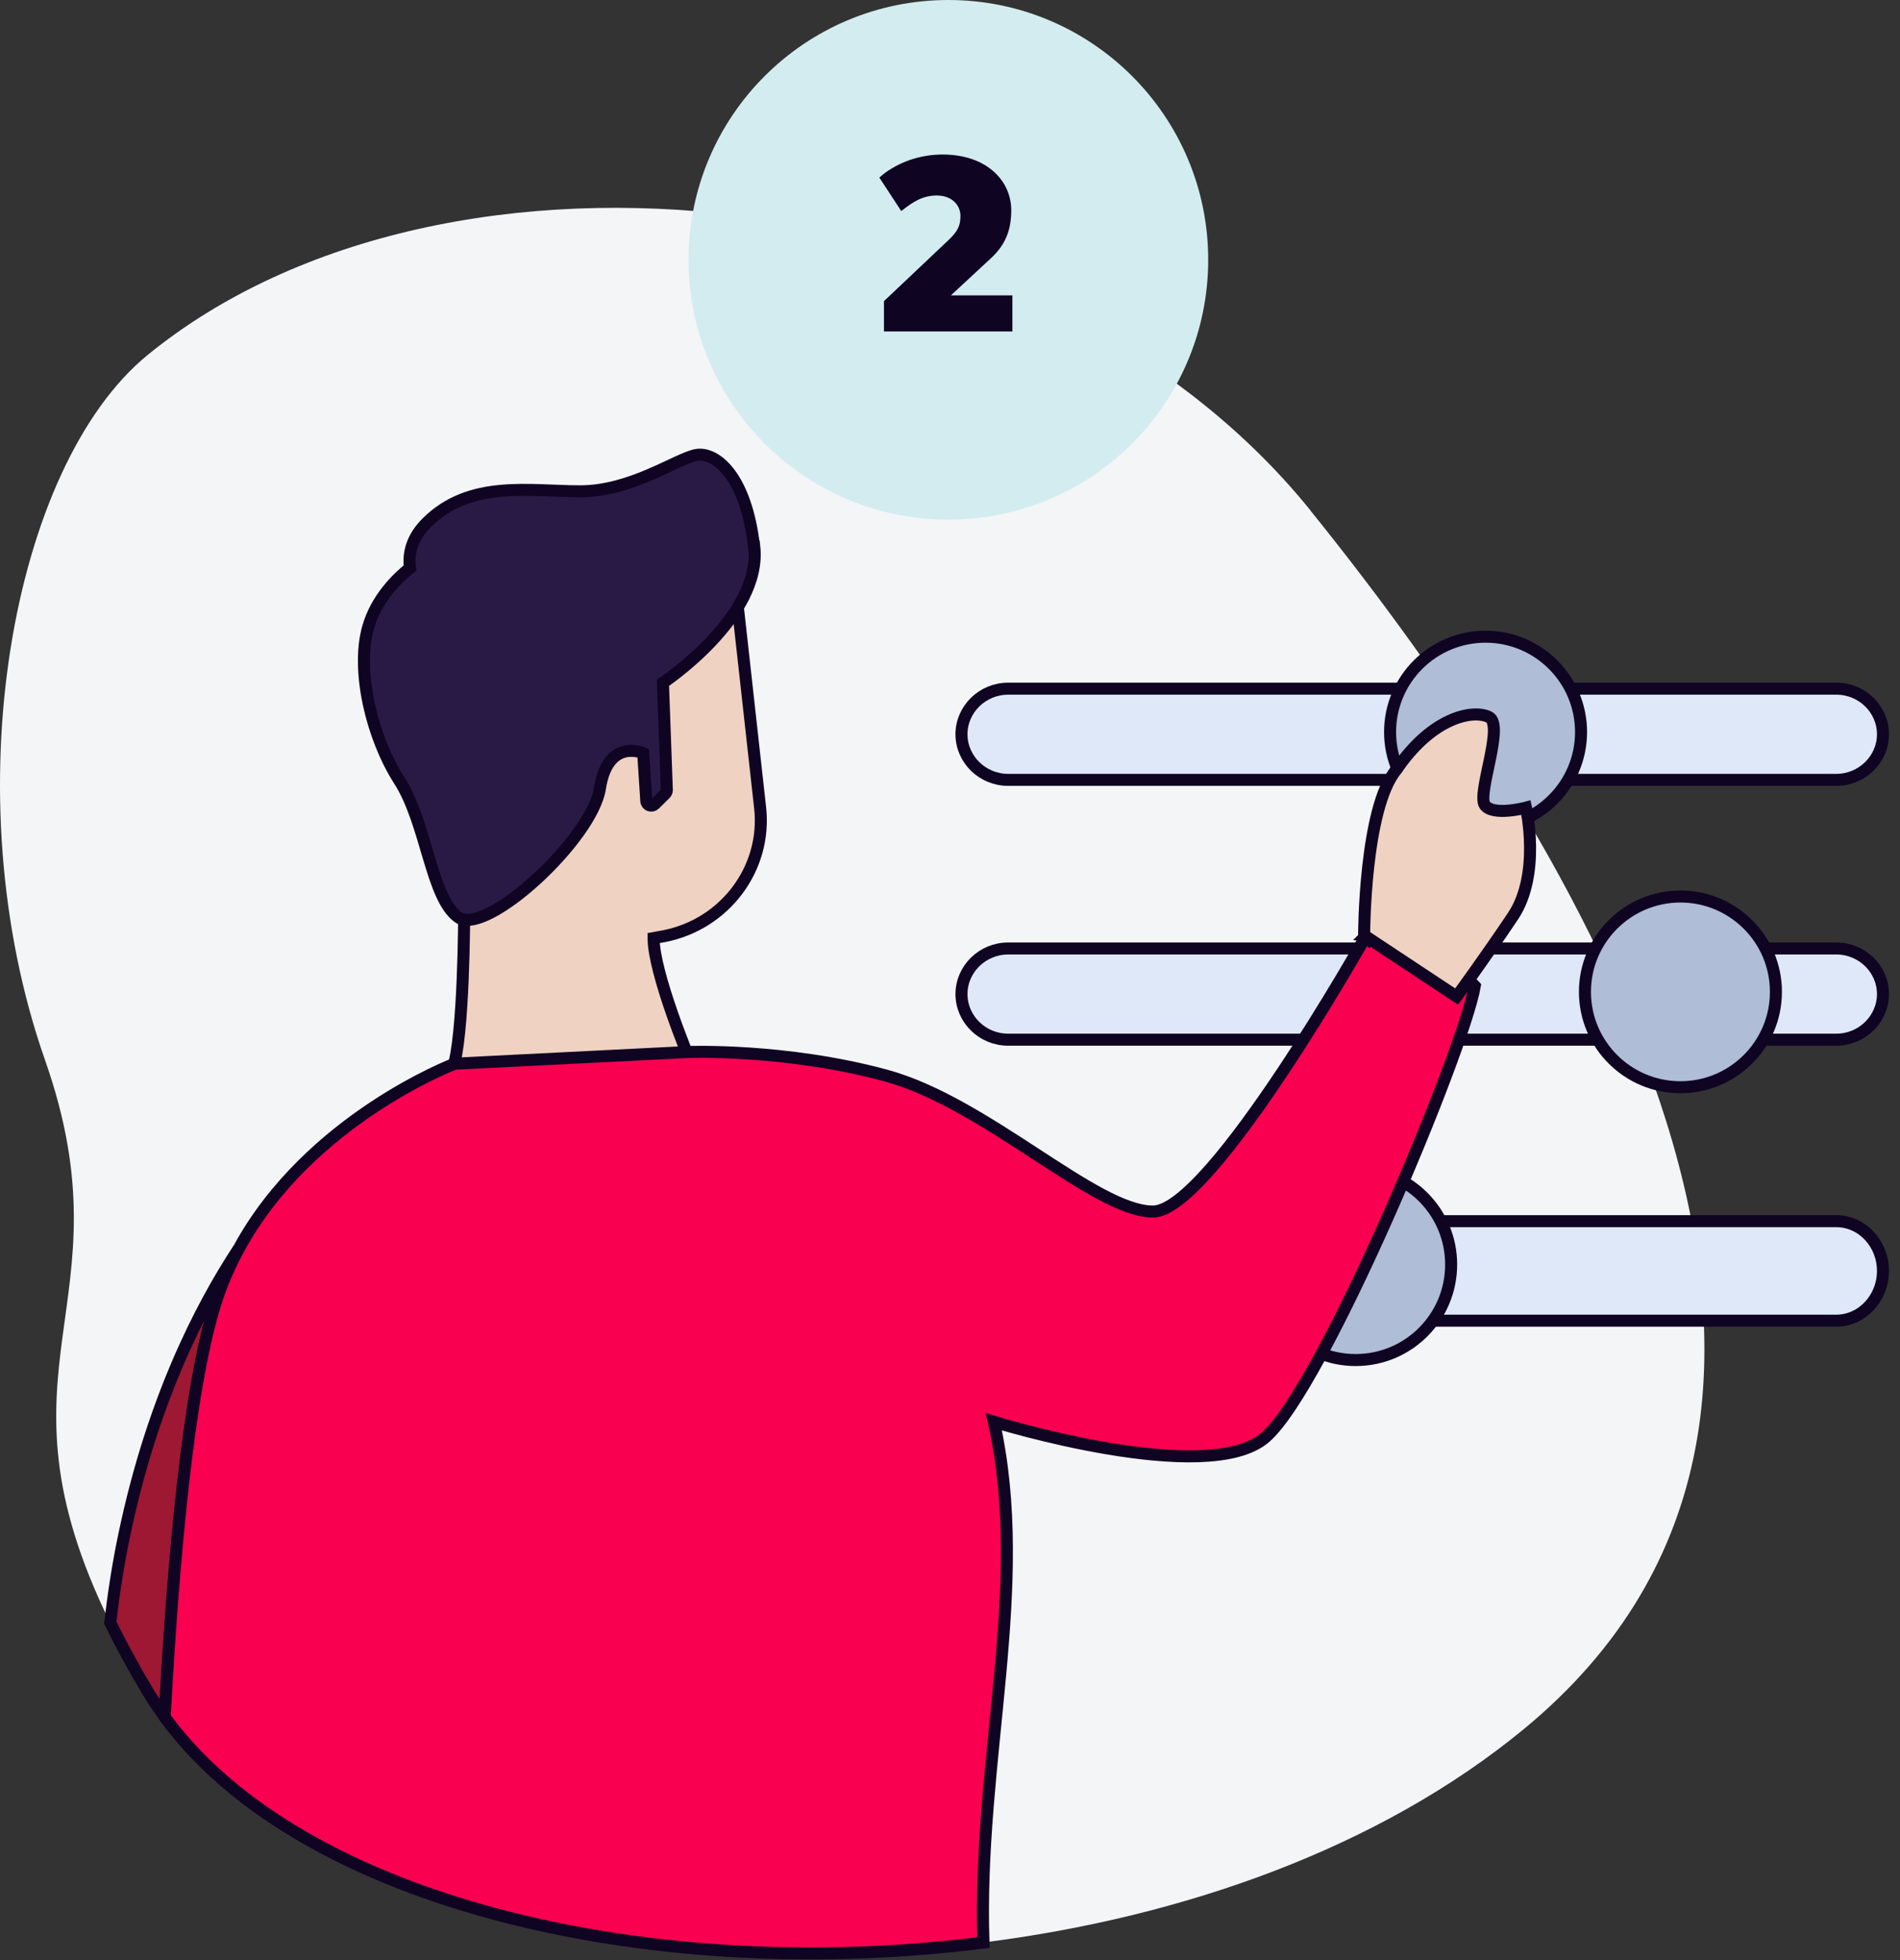 <svg width="158" height="163" viewBox="0 0 158 163" fill="none" xmlns="http://www.w3.org/2000/svg">
<rect x="0" y="0" width="158" height="163" fill="#333333" stroke="none"/>
<g clip-path="url(#clip0_1278_3210)">
<path d="M108.984 42.457C86.6 14.704 37.239 9.161 12.283 29.515C0.994 38.73 -4.019 66.03 3.748 88.166C10.922 108.596 -1.362 113.49 9.161 134.956C9.431 132.558 9.809 130.105 10.338 127.588C12.65 116.569 16.594 108.79 19.835 103.864C25.69 93.05 37.801 88.458 37.801 88.458L57.16 87.486C57.16 87.486 65.231 87.162 73.614 89.43C81.997 91.699 91.04 100.752 95.869 100.752C100.698 100.752 113.608 77.784 113.608 77.784C113.608 77.784 119.42 78.433 122.64 81.987C121.667 87.486 110.054 115.315 105.225 119.518C100.385 123.72 82.646 118.222 82.646 118.222C85.703 131.909 81.284 146.246 81.781 161.532C98.429 159.437 114.732 153.657 126.702 143.804C159.663 116.677 131.369 70.211 108.973 42.457H108.984Z" fill="#F4F5F7"/>
<path d="M152.705 64.853H83.834C81.694 64.853 79.955 63.146 79.955 61.061C79.955 58.976 81.705 57.269 83.834 57.269H152.705C154.844 57.269 156.584 58.976 156.584 61.061C156.584 63.146 154.833 64.853 152.705 64.853Z" fill="#DFE8F9" stroke="#100423" stroke-miterlimit="10"/>
<path d="M123.536 68.807C127.922 68.807 131.477 65.253 131.477 60.877C131.477 56.502 127.922 52.947 123.536 52.947C119.15 52.947 115.596 56.502 115.596 60.877C115.596 65.253 119.15 68.807 123.536 68.807Z" fill="#AFBDD7" stroke="#100423" stroke-miterlimit="10"/>
<path d="M38.6 75.753C38.6 75.753 38.6 86.395 37.617 88.966C41.225 90.9 46.151 91.548 49.101 91.224C52.05 90.9 57.3 88.004 57.3 88.004C57.3 88.004 54.351 80.917 54.351 78.011L55.237 77.849C60.293 76.855 63.772 72.21 63.21 67.175L60.909 46.455L35.65 53.866L38.6 75.753V75.753Z" fill="#EFD2C2" stroke="#100423" stroke-miterlimit="10"/>
<path d="M62.702 45.439C62.043 39.594 59.504 37.52 57.873 37.844C56.242 38.168 52.493 40.858 48.247 40.858C44.002 40.858 39.097 39.886 35.499 43.462C34.224 44.726 33.933 46.066 34.095 47.232C33.079 48.043 31.286 49.739 30.594 52.234C29.611 55.81 30.919 61.331 33.209 64.907C35.499 68.483 35.823 74.651 38.114 76.283C40.404 77.903 49.23 69.779 49.889 65.555C50.548 61.331 53.487 62.627 53.487 62.627L53.746 66.624C53.779 66.981 54.2 67.111 54.438 66.884L55.323 66.009C55.388 65.944 55.453 65.814 55.453 65.717L55.129 56.783C55.129 56.783 63.383 51.294 62.724 45.439H62.702Z" fill="#291A45" stroke="#100423" stroke-miterlimit="10"/>
<path d="M74.543 115.596L82.451 118.016C82.808 118.362 83.24 121.408 83.531 123.893C82.667 120.847 77.06 116.633 74.543 115.596Z" fill="#9E1833"/>
<path d="M152.705 86.46H83.834C81.694 86.46 79.955 84.752 79.955 82.668C79.955 80.582 81.705 78.876 83.834 78.876H152.705C154.844 78.876 156.584 80.582 156.584 82.668C156.584 84.752 154.833 86.46 152.705 86.46Z" fill="#DFE8F9" stroke="#100423" stroke-miterlimit="10"/>
<path d="M139.741 90.414C144.127 90.414 147.682 86.859 147.682 82.484C147.682 78.109 144.127 74.554 139.741 74.554C135.355 74.554 131.801 78.109 131.801 82.484C131.801 86.859 135.355 90.414 139.741 90.414Z" fill="#AFBDD7" stroke="#100423" stroke-miterlimit="10"/>
<path d="M152.705 109.827H83.834C81.694 109.827 79.955 107.969 79.955 105.689C79.955 103.41 81.705 101.552 83.834 101.552H152.705C154.844 101.552 156.584 103.41 156.584 105.689C156.584 107.969 154.833 109.827 152.705 109.827Z" fill="#DFE8F9" stroke="#100423" stroke-miterlimit="10"/>
<path d="M112.733 113.101C117.12 113.101 120.674 109.546 120.674 105.16C120.674 100.774 117.12 97.22 112.733 97.22C108.347 97.22 104.793 100.774 104.793 105.16C104.793 109.546 108.347 113.101 112.733 113.101Z" fill="#AFBDD7" stroke="#100423" stroke-miterlimit="10"/>
<path d="M13.698 142.788C14.368 130.257 15.632 115.413 17.987 108.153C18.484 106.619 19.122 105.193 19.846 103.853C16.605 108.779 12.661 116.558 10.349 127.577C9.82 130.084 9.442 132.547 9.172 134.945C10.047 136.739 11.073 138.629 12.294 140.671C12.726 141.395 13.201 142.086 13.698 142.778V142.788Z" fill="#9E1833" stroke="#100423" stroke-miterlimit="10"/>
<path d="M113.62 77.784C113.62 77.784 100.71 100.752 95.881 100.752C91.052 100.752 82.009 91.688 73.626 89.43C65.242 87.162 57.172 87.486 57.172 87.486L37.812 88.458C37.812 88.458 25.702 93.05 19.846 103.864C19.122 105.203 18.485 106.629 17.988 108.164C15.633 115.423 14.369 130.257 13.699 142.799C15.287 144.971 17.232 146.98 19.468 148.806C33.113 159.923 57.809 164.557 81.782 161.543C81.274 146.256 85.704 131.92 82.647 118.232C82.647 118.232 100.386 123.731 105.226 119.529C110.065 115.326 121.679 87.497 122.641 81.998C119.41 78.443 113.609 77.795 113.609 77.795L113.62 77.784Z" fill="#FA0050" stroke="#100423" stroke-miterlimit="10"/>
<path d="M113.437 77.784C113.437 77.784 113.447 67.186 116.127 63.999C119.098 59.624 122.479 58.986 123.808 59.624C125.147 60.261 122.803 65.998 123.473 66.949C124.143 67.899 126.898 67.165 126.898 67.165C126.898 67.165 128.162 72.674 125.817 76.186C123.473 79.686 121.129 82.873 121.129 82.873L113.426 77.774L113.437 77.784Z" fill="#EFD2C2" stroke="#100423" stroke-miterlimit="10"/>
</g>
<circle cx="78.865" cy="21.607" r="21.607" fill="#D3ECEF"/>
<path d="M73.509 25.042V27.562H84.189V24.562H79.077L82.413 21.466C83.637 20.338 84.093 19.09 84.093 17.482C84.093 15.034 82.053 12.85 78.381 12.85C75.045 12.85 73.125 14.77 73.125 14.77L74.949 17.554C75.909 16.786 76.725 16.258 77.901 16.258C79.149 16.258 79.869 17.05 79.869 17.962C79.869 18.778 79.629 19.258 78.861 19.978L73.509 25.042Z" fill="#100423"/>
<defs>
<clipPath id="clip0_1278_3210">
<rect width="157.125" height="145.695" fill="white" transform="translate(0 17.285)"/>
</clipPath>
</defs>
</svg>
